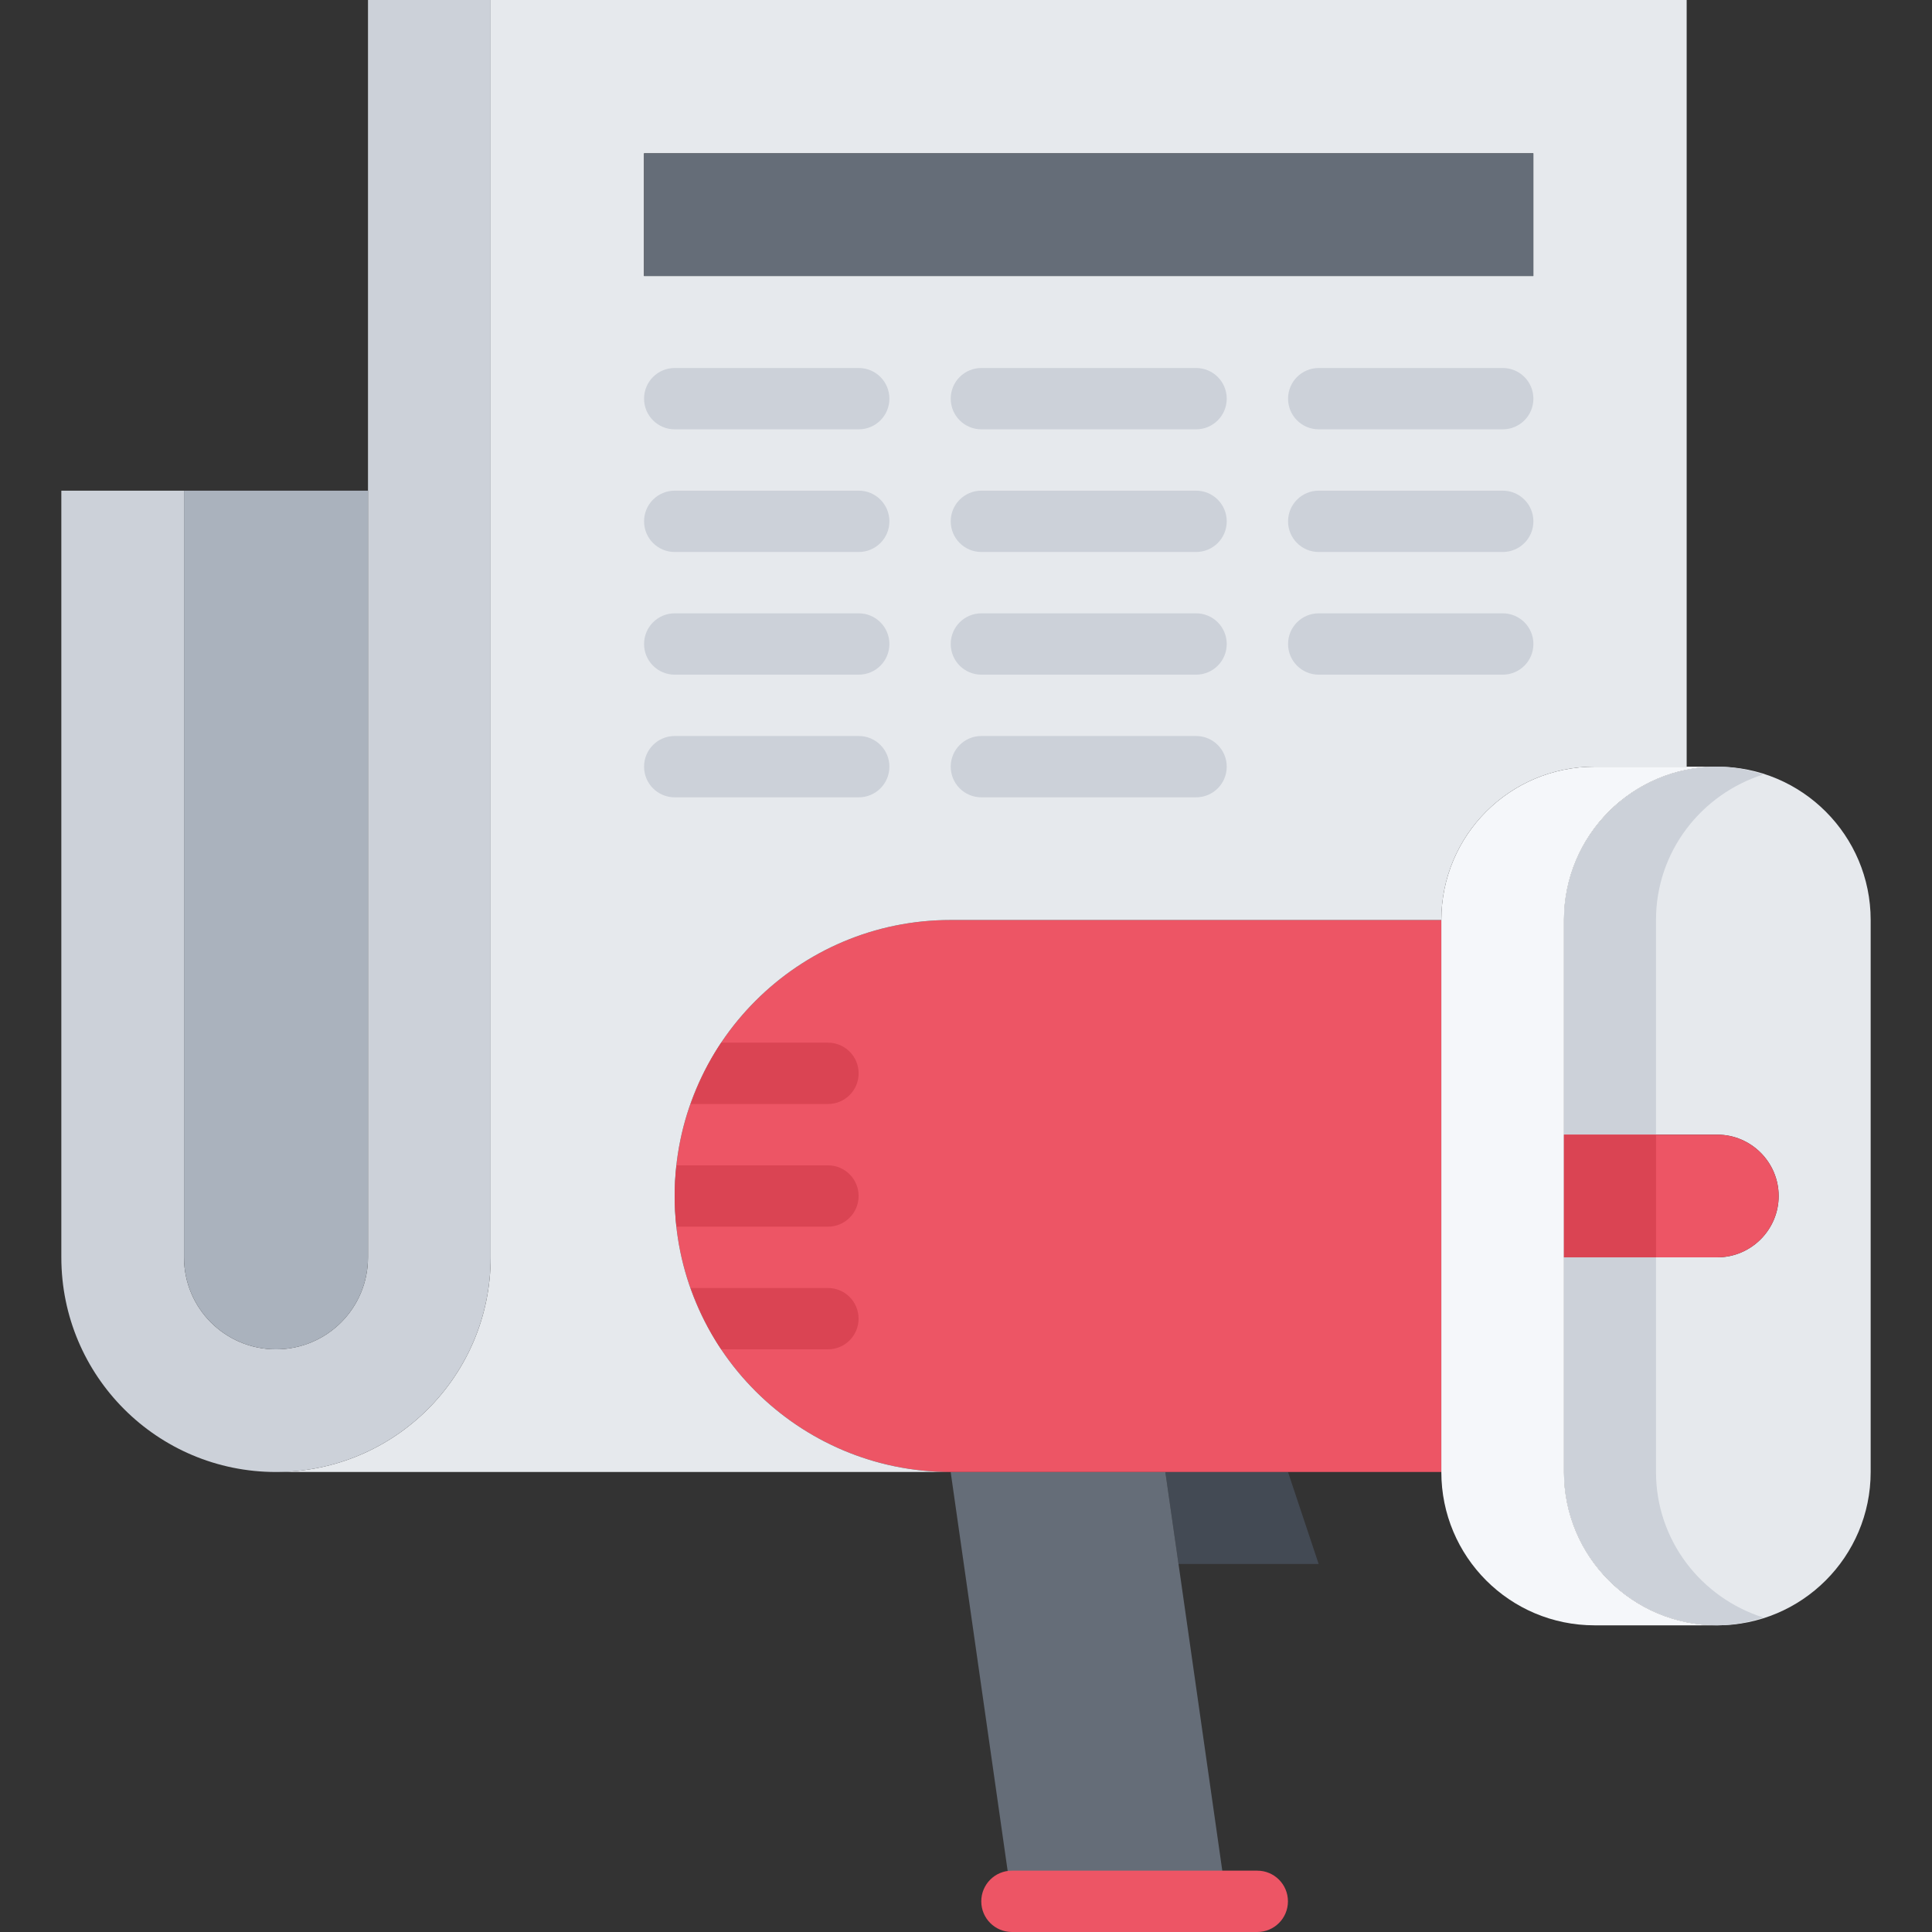 <svg height="672" viewBox="-16 0 504 504" width="672" xmlns="http://www.w3.org/2000/svg"><rect x="-16" y="0" width="504" height="504" fill="#333333" stroke="none"/><path d="M320 384l8 24h-36.559L288 384zm0 0" fill="#434a54"/><path d="M291.441 408L304 496h-56l-16-112h56zm0 0" fill="#656d78"/><path d="M160 312c0-39.762 32.238-72 72-72h128v144H232c-39.762 0-72-32.238-72-72zm0 0" fill="#ed5565"/><path d="M472 240v144c0 22.078-17.922 40-40 40-22.16 0-40-17.922-40-40v-56h40c8.809 0 16-7.2 16-16s-7.191-16-16-16h-40v-56c0-22.078 17.84-40 40-40 22.078 0 40 17.922 40 40zm0 0" fill="#e6e9ed"/><path d="M432 424c4.215 0 8.2-.832 12.016-2.031C427.832 416.839 416 401.87 416 384V240c0-17.871 11.832-32.84 28.016-37.969C440.199 200.832 436.215 200 432 200c-22.078 0-40 17.922-40 40v144c0 22.078 17.922 40 40 40zm0 0" fill="#ccd1d9"/><path d="M424 200h8c-22.16 0-40 17.922-40 40v144c0 22.078 17.84 40 40 40h-32c-22.16 0-40-17.922-40-40V240c0-22.078 17.84-40 40-40zm0 0" fill="#f5f7fa"/><path d="M432 296c8.809 0 16 7.2 16 16s-7.191 16-16 16h-40v-32zm0 0" fill="#ed5565"/><path d="M392 296h24v32h-24zm0 0" fill="#da4453"/><path d="M232 384H56c30.96 0 56-25.04 56-56V0h312v200h-24c-22.16 0-40 17.922-40 40H232c-39.762 0-72 32.238-72 72s32.238 72 72 72zM384 72V40H152v32zm0 0" fill="#e6e9ed"/><path d="M112 328c0 30.96-25.04 56-56 56S0 358.96 0 328V128h32v200c0 13.281 10.719 24 24 24s24-10.719 24-24V0h32zm0 0" fill="#ccd1d9"/><path d="M80 128v200c0 13.281-10.719 24-24 24s-24-10.719-24-24V128zm0 0" fill="#aab2bd"/><path d="M152 40h232v32H152zm0 0" fill="#656d78"/><g fill="#ccd1d9"><path d="M208.016 112h-48c-4.422 0-8-3.574-8-8s3.578-8 8-8h48c4.425 0 8 3.574 8 8s-3.575 8-8 8zm0 0M208.016 144h-48c-4.422 0-8-3.574-8-8s3.578-8 8-8h48c4.425 0 8 3.574 8 8s-3.575 8-8 8zm0 0M208.016 176h-48c-4.422 0-8-3.574-8-8s3.578-8 8-8h48c4.425 0 8 3.574 8 8s-3.575 8-8 8zm0 0M296.016 112h-56c-4.422 0-8-3.574-8-8s3.578-8 8-8h56c4.425 0 8 3.574 8 8s-3.575 8-8 8zm0 0M296.016 144h-56c-4.422 0-8-3.574-8-8s3.578-8 8-8h56c4.425 0 8 3.574 8 8s-3.575 8-8 8zm0 0M296.016 176h-56c-4.422 0-8-3.574-8-8s3.578-8 8-8h56c4.425 0 8 3.574 8 8s-3.575 8-8 8zm0 0M208.016 208h-48c-4.422 0-8-3.574-8-8s3.578-8 8-8h48c4.425 0 8 3.574 8 8s-3.575 8-8 8zm0 0M296.016 208h-56c-4.422 0-8-3.574-8-8s3.578-8 8-8h56c4.425 0 8 3.574 8 8s-3.575 8-8 8zm0 0M376.016 112h-48c-4.422 0-8-3.574-8-8s3.578-8 8-8h48c4.425 0 8 3.574 8 8s-3.575 8-8 8zm0 0M376.016 144h-48c-4.422 0-8-3.574-8-8s3.578-8 8-8h48c4.425 0 8 3.574 8 8s-3.575 8-8 8zm0 0M376.016 176h-48c-4.422 0-8-3.574-8-8s3.578-8 8-8h48c4.425 0 8 3.574 8 8s-3.575 8-8 8zm0 0"/></g><path d="M311.984 504h-64c-4.425 0-8-3.574-8-8s3.575-8 8-8h64c4.422 0 8 3.574 8 8s-3.578 8-8 8zm0 0" fill="#ed5565"/><path d="M199.984 304h-39.511c-.29 2.633-.473 5.297-.473 8s.176 5.367.473 8h39.511c4.422 0 8-3.574 8-8s-3.578-8-8-8zm0 0M199.984 272h-27.84c-3.296 4.93-5.937 10.313-7.953 16h35.801c4.422 0 8-3.574 8-8s-3.586-8-8.008-8zm0 0M199.984 336h-35.8c2.015 5.688 4.656 11.07 7.953 16h27.84c4.421 0 8-3.574 8-8s-3.57-8-7.993-8zm0 0" fill="#da4453"/></svg>